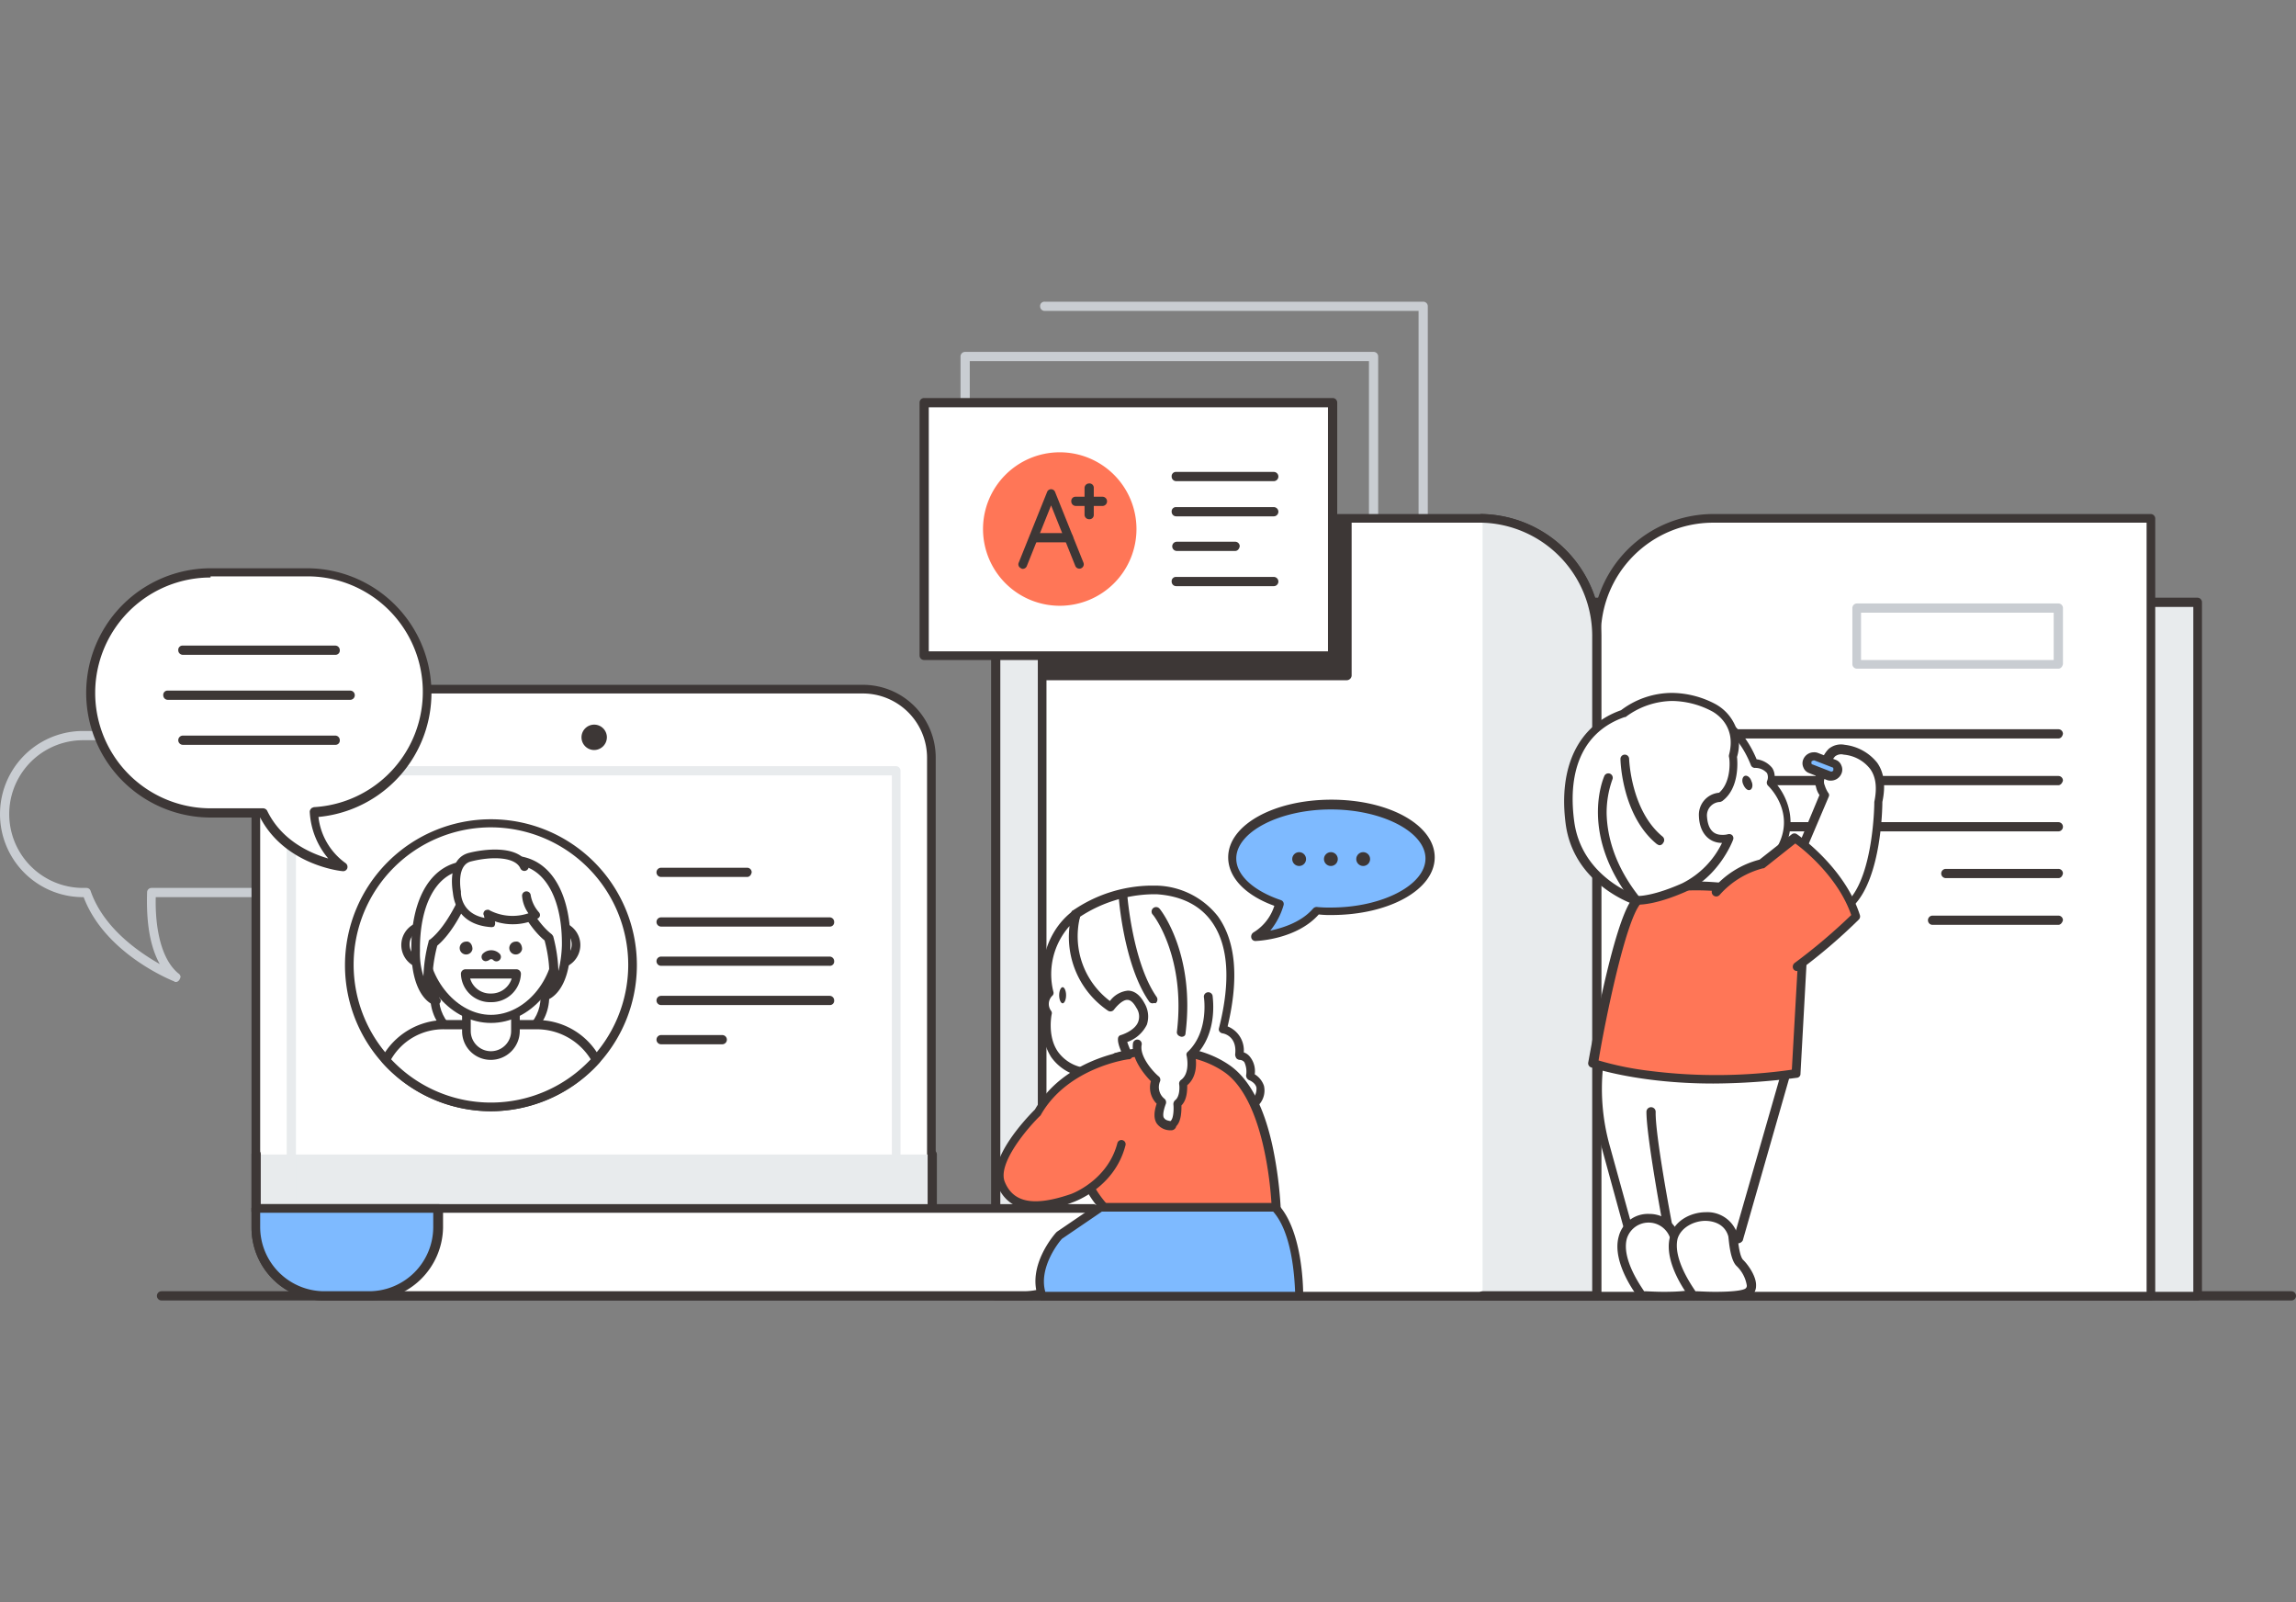 <svg xmlns="http://www.w3.org/2000/svg" xmlns:xlink="http://www.w3.org/1999/xlink" width="430" height="300" viewBox="0 0 430 300">
  <rect x="0" y="0" width="430" height="300" fill="#808080" stroke="none"/>
  <defs>
    <clipPath id="clip-path">
      <rect id="사각형_797" data-name="사각형 797" width="430" height="300" transform="translate(370 871)" fill="#9ea4aa"/>
    </clipPath>
  </defs>
  <g id="img_" transform="translate(-370 -871)" clip-path="url(#clip-path)">
    <g id="Layer_3" transform="translate(368.92 858.994)">
      <g id="그룹_4660" data-name="그룹 4660">
        <path id="패스_4345" data-name="패스 4345" d="M34.033,195.877a.4.4,0,0,1-.324-.108c-.54-.216-12.965-5.186-16.962-15.774h-.108a15.558,15.558,0,1,1,0-31.116H49.266a15.558,15.558,0,1,1,0,31.116H30.251c-.108,3.673.324,11.02,4.214,14.261a.888.888,0,0,1,.432.648c-.108.54-.432.972-.864.972ZM16.638,150.608a13.829,13.829,0,0,0,0,27.658h.648a.812.812,0,0,1,.756.54c2.377,6.915,8.967,11.452,12.965,13.721-2.377-4.214-2.485-9.94-2.377-13.505a.835.835,0,0,1,.864-.756H49.266a13.829,13.829,0,0,0,0-27.658Z" fill="#c9cdd2"/>
        <g id="그룹_4589" data-name="그룹 4589">
          <line id="선_54" data-name="선 54" x2="398.884" transform="translate(31.332 254.651)" fill="#fff"/>
          <path id="패스_4346" data-name="패스 4346" d="M430.216,255.515H31.332a.864.864,0,0,1,0-1.729H430.216a.864.864,0,0,1,0,1.729Z" fill="#3d3736"/>
        </g>
        <path id="패스_4347" data-name="패스 4347" d="M258.324,126.947H181.832a.852.852,0,0,1-.864-.864V78.761a.852.852,0,0,1,.864-.864h76.492a.852.852,0,0,1,.864.864v47.322A.852.852,0,0,1,258.324,126.947ZM182.7,125.327H257.46v-45.7H182.7Z" fill="#c9cdd2"/>
        <path id="패스_4348" data-name="패스 4348" d="M267.616,117.656a.852.852,0,0,1-.864-.864V70.226h-70.01a.852.852,0,0,1-.864-.864.8.8,0,0,1,.864-.864h70.874a.852.852,0,0,1,.864.864v47.322A.952.952,0,0,1,267.616,117.656Z" fill="#c9cdd2"/>
        <g id="그룹_4593" data-name="그룹 4593">
          <g id="그룹_4592" data-name="그룹 4592">
            <g id="그룹_4590" data-name="그룹 4590">
              <path id="패스_4349" data-name="패스 4349" d="M162.709,140.992H61.8a12.819,12.819,0,0,0-12.857,12.857v84.92H175.457v-84.92A12.66,12.66,0,0,0,162.709,140.992Z" fill="#fff"/>
              <path id="패스_4350" data-name="패스 4350" d="M175.565,239.633H49.05a.852.852,0,0,1-.864-.864v-84.92A13.625,13.625,0,0,1,61.8,140.236h100.91a13.625,13.625,0,0,1,13.613,13.613v84.92A.835.835,0,0,1,175.565,239.633ZM49.807,238.013H174.7V153.849a12.035,12.035,0,0,0-11.992-11.992H61.8a12.035,12.035,0,0,0-11.992,11.992Z" fill="#3d3736"/>
            </g>
            <g id="그룹_4591" data-name="그룹 4591">
              <path id="패스_4351" data-name="패스 4351" d="M49.05,228.181v10.588H175.565V228.181" fill="#e8ebed"/>
              <path id="패스_4352" data-name="패스 4352" d="M175.565,239.633H49.05a.852.852,0,0,1-.864-.864V228.181a.852.852,0,0,1,.864-.864.8.8,0,0,1,.864.864V237.9H174.809v-9.724a.864.864,0,1,1,1.729,0v10.588C176.322,239.2,176,239.633,175.565,239.633Z" fill="#3d3736"/>
            </g>
            <path id="패스_4353" data-name="패스 4353" d="M168.867,241.686H55.641a.852.852,0,0,1-.864-.864V156.334a.852.852,0,0,1,.864-.864H168.867a.852.852,0,0,1,.864.864v84.487A.852.852,0,0,1,168.867,241.686ZM56.505,240.065H168.111V157.2H56.505Z" fill="#e8ebed"/>
          </g>
          <path id="패스_4354" data-name="패스 4354" d="M114.739,150.068a2.377,2.377,0,1,0-2.377,2.377A2.4,2.4,0,0,0,114.739,150.068Z" fill="#3d3736"/>
        </g>
        <g id="그룹_4602" data-name="그룹 4602">
          <g id="그룹_4594" data-name="그룹 4594">
            <rect id="사각형_799" data-name="사각형 799" width="225.048" height="129.864" transform="translate(187.558 124.786)" fill="#e8ebed"/>
            <path id="패스_4355" data-name="패스 4355" d="M412.606,255.515H187.558a.852.852,0,0,1-.864-.864V124.786a.852.852,0,0,1,.864-.864H412.606a.852.852,0,0,1,.864.864V254.651A.852.852,0,0,1,412.606,255.515Zm-224.183-1.621H411.849V125.651H188.422Z" fill="#3d3736"/>
          </g>
          <g id="그룹_4601" data-name="그룹 4601">
            <g id="그룹_4600" data-name="그룹 4600">
              <g id="그룹_4597" data-name="그룹 4597">
                <g id="그룹_4595" data-name="그룹 4595">
                  <path id="패스_4356" data-name="패스 4356" d="M278.2,109.121H196.309v145.53H300.136V130.945A21.856,21.856,0,0,0,278.2,109.121Z" fill="#fff"/>
                  <path id="패스_4357" data-name="패스 4357" d="M300.136,255.515H196.309a.852.852,0,0,1-.864-.864V109.121a.852.852,0,0,1,.864-.864H278.2a22.686,22.686,0,0,1,22.688,22.688V254.651A.835.835,0,0,1,300.136,255.515Zm-103.07-1.621H299.271V130.945A21.026,21.026,0,0,0,278.2,109.877H197.065Z" fill="#3d3736"/>
                </g>
                <g id="그룹_4596" data-name="그룹 4596">
                  <path id="패스_4358" data-name="패스 4358" d="M321.96,109.121h81.894v145.53H300.028V130.945A22,22,0,0,1,321.96,109.121Z" fill="#fff"/>
                  <path id="패스_4359" data-name="패스 4359" d="M403.962,255.515H300.136a.852.852,0,0,1-.864-.864V130.945a22.686,22.686,0,0,1,22.688-22.688h81.894a.852.852,0,0,1,.864.864v145.53A.835.835,0,0,1,403.962,255.515Zm-103.07-1.621H403.1V109.877H321.96a21.026,21.026,0,0,0-21.068,21.068Z" fill="#3d3736"/>
                </g>
              </g>
              <g id="그룹_4599" data-name="그룹 4599">
                <g id="그룹_4598" data-name="그룹 4598">
                  <path id="패스_4360" data-name="패스 4360" d="M278.744,254.651h21.392V130.945a21.814,21.814,0,0,0-21.392-21.824" fill="#e8ebed"/>
                  <path id="패스_4361" data-name="패스 4361" d="M300.136,255.515H278.744a.864.864,0,0,1,0-1.729h20.528V130.945a21.222,21.222,0,0,0-20.636-21.068.835.835,0,0,1-.756-.864.719.719,0,0,1,.864-.756A22.884,22.884,0,0,1,301,130.945V254.651C300.892,255.083,300.568,255.515,300.136,255.515Z" fill="#3d3736"/>
                </g>
              </g>
            </g>
          </g>
        </g>
        <g id="그룹_4603" data-name="그룹 4603">
          <rect id="사각형_800" data-name="사각형 800" width="56.721" height="29.063" transform="translate(196.633 109.445)" fill="#3d3736"/>
          <path id="패스_4362" data-name="패스 4362" d="M253.354,139.372H196.633a.852.852,0,0,1-.864-.864V109.445a.852.852,0,0,1,.864-.864h56.721a.852.852,0,0,1,.864.864v29.063A.929.929,0,0,1,253.354,139.372ZM197.5,137.643h55.1V110.2H197.5Z" fill="#3d3736"/>
        </g>
        <g id="그룹_4611" data-name="그룹 4611">
          <g id="그룹_4604" data-name="그룹 4604">
            <rect id="사각형_801" data-name="사각형 801" width="76.492" height="47.322" transform="translate(174.161 87.405)" fill="#fff"/>
            <path id="패스_4363" data-name="패스 4363" d="M250.653,135.59H174.161a.852.852,0,0,1-.864-.864V87.4a.852.852,0,0,1,.864-.864h76.492a.852.852,0,0,1,.864.864v47.322A.852.852,0,0,1,250.653,135.59Zm-75.628-1.621h74.764v-45.7H175.025Z" fill="#3d3736"/>
          </g>
          <g id="그룹_4610" data-name="그룹 4610">
            <g id="그룹_4608" data-name="그룹 4608">
              <path id="패스_4364" data-name="패스 4364" d="M213.92,111.065a14.369,14.369,0,1,0-14.369,14.369A14.363,14.363,0,0,0,213.92,111.065Z" fill="#ff7657"/>
              <g id="그룹_4607" data-name="그룹 4607">
                <g id="그룹_4605" data-name="그룹 4605">
                  <path id="패스_4365" data-name="패스 4365" d="M192.636,118.52a.4.4,0,0,1-.324-.108.789.789,0,0,1-.432-1.08l5.294-13.181a.8.8,0,0,1,1.513,0l5.294,13.181a.823.823,0,1,1-1.513.648l-4.538-11.344-4.538,11.344A.812.812,0,0,1,192.636,118.52Z" fill="#3d3736"/>
                  <path id="패스_4366" data-name="패스 4366" d="M201.171,113.55H194.8a.864.864,0,1,1,0-1.729h6.374a.852.852,0,0,1,.864.864C201.927,113.226,201.6,113.55,201.171,113.55Z" fill="#3d3736"/>
                </g>
                <g id="그룹_4606" data-name="그룹 4606">
                  <path id="패스_4367" data-name="패스 4367" d="M207.545,106.744h-4.97a.852.852,0,0,1-.864-.864.8.8,0,0,1,.864-.864h4.97a.864.864,0,1,1,0,1.729Z" fill="#3d3736"/>
                  <path id="패스_4368" data-name="패스 4368" d="M205.06,109.229a.852.852,0,0,1-.864-.864v-4.97a.852.852,0,0,1,.864-.864.8.8,0,0,1,.864.864v4.97A.8.8,0,0,1,205.06,109.229Z" fill="#3d3736"/>
                </g>
              </g>
            </g>
            <g id="그룹_4609" data-name="그룹 4609">
              <path id="패스_4369" data-name="패스 4369" d="M239.633,102.1H221.374a.852.852,0,0,1-.864-.864.8.8,0,0,1,.864-.864h18.259a.864.864,0,1,1,0,1.729Z" fill="#3d3736"/>
              <path id="패스_4370" data-name="패스 4370" d="M239.633,108.688H221.374a.852.852,0,0,1-.864-.864.8.8,0,0,1,.864-.864h18.259a.864.864,0,1,1,0,1.729Z" fill="#3d3736"/>
              <path id="패스_4371" data-name="패스 4371" d="M232.394,115.171H221.482a.864.864,0,0,1,0-1.729h10.912a.852.852,0,0,1,.864.864C233.151,114.847,232.827,115.171,232.394,115.171Z" fill="#3d3736"/>
              <path id="패스_4372" data-name="패스 4372" d="M239.633,121.761H221.374a.852.852,0,0,1-.864-.864.8.8,0,0,1,.864-.864h18.259a.864.864,0,1,1,0,1.729Z" fill="#3d3736"/>
            </g>
          </g>
        </g>
        <g id="그룹_4612" data-name="그룹 4612">
          <path id="패스_4373" data-name="패스 4373" d="M49.05,238.337V241.9a12.818,12.818,0,0,0,12.857,12.857H192.96A12.819,12.819,0,0,0,205.817,241.9v-3.565Z" fill="#fff"/>
          <path id="패스_4374" data-name="패스 4374" d="M192.96,255.515H61.8A13.625,13.625,0,0,1,48.186,241.9v-3.565a.852.852,0,0,1,.864-.864H205.817a.852.852,0,0,1,.864.864V241.9A13.86,13.86,0,0,1,192.96,255.515ZM49.807,239.093v2.7A12.035,12.035,0,0,0,61.8,253.786H192.852a12.035,12.035,0,0,0,11.992-11.992v-2.7Z" fill="#3d3736"/>
        </g>
        <g id="그룹_4613" data-name="그룹 4613">
          <path id="패스_4375" data-name="패스 4375" d="M49.05,238.337V241.9a12.818,12.818,0,0,0,12.857,12.857h8.319A12.819,12.819,0,0,0,83.083,241.9v-3.565Z" fill="#7ebaff"/>
          <path id="패스_4376" data-name="패스 4376" d="M70.226,255.515H61.8A13.625,13.625,0,0,1,48.186,241.9v-3.565a.852.852,0,0,1,.864-.864H83.191a.852.852,0,0,1,.864.864V241.9A13.883,13.883,0,0,1,70.226,255.515Zm-20.42-16.422v2.7A12.035,12.035,0,0,0,61.8,253.786h8.427a12.035,12.035,0,0,0,11.992-11.992v-2.7Z" fill="#3d3736"/>
        </g>
        <g id="그룹_4632" data-name="그룹 4632">
          <g id="그룹_4631" data-name="그룹 4631">
            <g id="그룹_4629" data-name="그룹 4629">
              <g id="그룹_4625" data-name="그룹 4625">
                <g id="그룹_4614" data-name="그룹 4614">
                  <circle id="타원_46" data-name="타원 46" cx="26.578" cy="26.578" r="26.578" transform="translate(66.445 166.058)" fill="#fff"/>
                  <path id="패스_4377" data-name="패스 4377" d="M93.023,220.078a27.334,27.334,0,1,1,27.334-27.334A27.366,27.366,0,0,1,93.023,220.078Zm0-53.156a25.714,25.714,0,1,0,25.714,25.714A25.775,25.775,0,0,0,93.023,166.922Z" fill="#3d3736"/>
                </g>
                <g id="그룹_4615" data-name="그룹 4615">
                  <ellipse id="타원_47" data-name="타원 47" cx="10.264" cy="9.075" rx="10.264" ry="9.075" transform="translate(82.543 189.719)" fill="#fff"/>
                  <path id="패스_4378" data-name="패스 4378" d="M92.807,208.626c-6.158,0-11.128-4.43-11.128-9.94s4.97-9.94,11.128-9.94,11.128,4.43,11.128,9.94S98.965,208.626,92.807,208.626Zm0-18.151c-5.186,0-9.508,3.673-9.508,8.319,0,4.538,4.214,8.319,9.508,8.319,5.186,0,9.508-3.673,9.508-8.319C102.314,194.256,97.992,190.475,92.807,190.475Z" fill="#3d3736"/>
                </g>
                <g id="그룹_4616" data-name="그룹 4616">
                  <path id="패스_4379" data-name="패스 4379" d="M93.023,219.214a26.6,26.6,0,0,0,19.771-8.751,12.687,12.687,0,0,0-11.128-6.59H84.379a12.818,12.818,0,0,0-11.128,6.59A26.427,26.427,0,0,0,93.023,219.214Z" fill="#fff"/>
                  <path id="패스_4380" data-name="패스 4380" d="M93.023,220.078A27.424,27.424,0,0,1,72.711,211a.8.8,0,0,1-.108-.972,13.507,13.507,0,0,1,11.776-7.023h17.286a13.379,13.379,0,0,1,11.776,7.023.823.823,0,0,1-.108.972A27.6,27.6,0,0,1,93.023,220.078Zm-18.691-9.724a25.608,25.608,0,0,0,37.382,0,11.88,11.88,0,0,0-10.048-5.618H84.379A11.286,11.286,0,0,0,74.332,210.354Z" fill="#3d3736"/>
                </g>
                <g id="그룹_4617" data-name="그룹 4617">
                  <path id="패스_4381" data-name="패스 4381" d="M97.56,205.06a4.565,4.565,0,0,1-4.538,4.538h0a4.565,4.565,0,0,1-4.538-4.538v-6.374a4.565,4.565,0,0,1,4.538-4.538h0a4.565,4.565,0,0,1,4.538,4.538Z" fill="#fff"/>
                  <path id="패스_4382" data-name="패스 4382" d="M93.023,210.462a5.35,5.35,0,0,1-5.4-5.4v-6.374a5.4,5.4,0,0,1,10.8,0v6.374A5.418,5.418,0,0,1,93.023,210.462Zm0-15.558a3.828,3.828,0,0,0-3.781,3.781v6.374a3.781,3.781,0,0,0,7.563,0v-6.374A3.828,3.828,0,0,0,93.023,194.9Z" fill="#3d3736"/>
                </g>
                <g id="그룹_4624" data-name="그룹 4624">
                  <g id="그룹_4622" data-name="그룹 4622">
                    <g id="그룹_4620" data-name="그룹 4620">
                      <g id="그룹_4618" data-name="그룹 4618">
                        <path id="패스_4383" data-name="패스 4383" d="M84.271,188.854a3.673,3.673,0,1,0-3.673,3.673A3.643,3.643,0,0,0,84.271,188.854Z" fill="#fff"/>
                        <path id="패스_4384" data-name="패스 4384" d="M80.6,193.392a4.43,4.43,0,0,1,0-8.859,4.522,4.522,0,0,1,4.43,4.43A4.38,4.38,0,0,1,80.6,193.392Zm0-7.347a2.809,2.809,0,0,0,0,5.618,2.86,2.86,0,0,0,2.809-2.809A2.724,2.724,0,0,0,80.6,186.045Z" fill="#3d3736"/>
                      </g>
                      <g id="그룹_4619" data-name="그룹 4619">
                        <path id="패스_4385" data-name="패스 4385" d="M109.013,188.854a3.673,3.673,0,1,0-3.673,3.673A3.643,3.643,0,0,0,109.013,188.854Z" fill="#fff"/>
                        <path id="패스_4386" data-name="패스 4386" d="M105.339,193.392a4.43,4.43,0,1,1,4.43-4.43A4.449,4.449,0,0,1,105.339,193.392Zm0-7.347a2.809,2.809,0,1,0,2.809,2.809A2.789,2.789,0,0,0,105.339,186.045Z" fill="#3d3736"/>
                      </g>
                    </g>
                    <g id="그룹_4621" data-name="그룹 4621">
                      <path id="패스_4387" data-name="패스 4387" d="M105.771,188.1c0,7.671-5.726,14.693-12.749,14.693S80.274,195.769,80.274,188.1,86,174.593,93.023,174.593C100.045,174.485,105.771,180.319,105.771,188.1Z" fill="#fff"/>
                      <path id="패스_4388" data-name="패스 4388" d="M93.023,203.548c-7.347,0-13.613-7.131-13.613-15.558,0-7.995,5.942-14.369,13.613-14.369,7.563,0,13.613,6.266,13.613,14.369C106.528,196.525,100.369,203.548,93.023,203.548Zm0-28.2c-6.7,0-11.884,5.618-11.884,12.749,0,7.347,5.618,13.937,11.884,13.937,6.374,0,11.884-6.482,11.884-13.937C104.907,180.967,99.721,175.349,93.023,175.349Z" fill="#3d3736"/>
                    </g>
                  </g>
                  <path id="패스_4389" data-name="패스 4389" d="M92.05,191.987a.825.825,0,0,1-.54-.216.848.848,0,0,1,0-1.188,2.217,2.217,0,0,1,3.133,0,.84.84,0,1,1-1.188,1.188.522.522,0,0,0-.756,0A1.535,1.535,0,0,1,92.05,191.987Z" fill="#3d3736"/>
                  <g id="그룹_4623" data-name="그룹 4623">
                    <path id="패스_4390" data-name="패스 4390" d="M89.565,189.719a1.205,1.205,0,1,1-1.188-1.4C89.025,188.206,89.565,188.854,89.565,189.719Z" fill="#3d3736"/>
                    <path id="패스_4391" data-name="패스 4391" d="M98.857,189.719a1.205,1.205,0,1,1-1.188-1.4C98.317,188.206,98.857,188.854,98.857,189.719Z" fill="#3d3736"/>
                  </g>
                </g>
                <path id="패스_4392" data-name="패스 4392" d="M93.023,199.658a5.448,5.448,0,0,1-5.618-5.294.852.852,0,0,1,.864-.864h9.508a.852.852,0,0,1,.864.864A5.518,5.518,0,0,1,93.023,199.658Zm-3.889-4.43a3.9,3.9,0,0,0,3.889,2.809,3.99,3.99,0,0,0,3.889-2.809Z" fill="#3d3736"/>
              </g>
              <g id="그룹_4628" data-name="그룹 4628">
                <g id="그룹_4626" data-name="그룹 4626">
                  <path id="패스_4393" data-name="패스 4393" d="M87.945,179.779s-2.377,5.942-5.834,8.751c0,0-2.485,8.427.54,10.8,0,0-3.565-1.08-3.673-9.4s2.809-14.693,8.319-15.882" fill="#fff"/>
                  <path id="패스_4394" data-name="패스 4394" d="M82.651,200.2h-.216c-.216,0-4.214-1.3-4.322-10.156-.108-9.183,3.241-15.45,8.967-16.638a.826.826,0,0,1,.324,1.621c-4.862.972-7.779,6.807-7.671,15.018a13.966,13.966,0,0,0,.648,4.754,29.049,29.049,0,0,1,.972-6.482c0-.216.108-.324.324-.432,3.241-2.593,5.618-8.319,5.618-8.319a.823.823,0,0,1,1.513.648c-.108.216-2.377,5.942-5.834,8.859-.648,2.377-1.729,8.1.324,9.724a.7.7,0,0,1,.216.972A1.334,1.334,0,0,1,82.651,200.2Z" fill="#3d3736"/>
                </g>
                <g id="그룹_4627" data-name="그룹 4627">
                  <path id="패스_4395" data-name="패스 4395" d="M97.992,178.915s2.377,5.942,5.834,8.751c0,0,2.485,8.427-.54,10.8,0,0,3.565-1.08,3.673-9.4s-2.809-14.693-8.319-15.882" fill="#fff"/>
                  <path id="패스_4396" data-name="패스 4396" d="M103.286,199.226a.816.816,0,0,1-.756-.432.7.7,0,0,1,.216-.972c2.053-1.621.972-7.347.324-9.724-3.565-2.917-5.834-8.643-5.834-8.859a.823.823,0,0,1,1.513-.648c0,.108,2.269,5.726,5.618,8.319a1.492,1.492,0,0,1,.324.432,29.049,29.049,0,0,1,.972,6.482,22.866,22.866,0,0,0,.648-4.754c.108-8.211-2.809-14.045-7.671-15.018a.826.826,0,1,1,.324-1.621c5.726,1.188,9.075,7.455,8.967,16.638-.108,8.751-4.106,10.048-4.322,10.156Z" fill="#3d3736"/>
                </g>
              </g>
            </g>
            <g id="그룹_4630" data-name="그룹 4630">
              <path id="패스_4397" data-name="패스 4397" d="M99.829,179.563a6.628,6.628,0,0,0,1.729,3.565,9.887,9.887,0,0,1-8.967-.216,14.423,14.423,0,0,0,.54,1.837c-6.482-.432-6.374-5.726-6.374-5.726s-1.188-5.726,2.593-6.59c3.673-.864,8.859-1.08,10.048,1.837" fill="#fff"/>
              <path id="패스_4398" data-name="패스 4398" d="M93.131,185.613h0c-6.7-.432-7.131-5.618-7.239-6.482-.108-.756-1.08-6.482,3.133-7.455,2.161-.54,9.183-1.729,11.02,2.269a.823.823,0,0,1-1.513.648c-.972-2.161-5.294-2.269-9.183-1.3-2.917.648-1.945,5.618-1.945,5.618v.216c0,.216,0,3.889,4.43,4.754-.108-.216-.108-.54-.216-.648a.841.841,0,0,1,.324-.756c.216-.108.648-.216.864,0a9.36,9.36,0,0,0,7.239.54,6.374,6.374,0,0,1-1.188-3.241.812.812,0,0,1,1.621-.108,6.462,6.462,0,0,0,1.513,3.133.794.794,0,0,1,.216.648.718.718,0,0,1-.432.54,10.569,10.569,0,0,1-7.995.54v.108a.949.949,0,0,1-.108.756C93.671,185.505,93.347,185.613,93.131,185.613Z" fill="#3d3736"/>
            </g>
          </g>
          <path id="패스_4399" data-name="패스 4399" d="M140.992,176.214h-16.1a.864.864,0,1,1,0-1.729h16.1a.852.852,0,0,1,.864.864C141.749,175.889,141.425,176.214,140.992,176.214Z" fill="#3d3736"/>
          <path id="패스_4400" data-name="패스 4400" d="M156.442,185.505H124.894a.864.864,0,1,1,0-1.729h31.548a.852.852,0,0,1,.864.864A.8.8,0,0,1,156.442,185.505Z" fill="#3d3736"/>
          <path id="패스_4401" data-name="패스 4401" d="M156.442,192.852H124.894a.864.864,0,1,1,0-1.729h31.548a.852.852,0,0,1,.864.864A.8.8,0,0,1,156.442,192.852Z" fill="#3d3736"/>
          <path id="패스_4402" data-name="패스 4402" d="M156.442,200.2H124.894a.864.864,0,1,1,0-1.729h31.548a.852.852,0,0,1,.864.864A.8.8,0,0,1,156.442,200.2Z" fill="#3d3736"/>
          <path id="패스_4403" data-name="패스 4403" d="M136.347,207.545H124.894a.864.864,0,1,1,0-1.729h11.452a.864.864,0,1,1,0,1.729Z" fill="#3d3736"/>
        </g>
        <g id="그룹_4633" data-name="그룹 4633">
          <path id="패스_4404" data-name="패스 4404" d="M81.138,141.857a22.455,22.455,0,0,0-22.472-22.472H40.515a22.472,22.472,0,0,0,0,44.945h9.832c4.322,8.967,15.018,10.048,15.018,10.048a13.942,13.942,0,0,1-5.51-10.048A22.592,22.592,0,0,0,81.138,141.857Z" fill="#fff"/>
          <path id="패스_4405" data-name="패스 4405" d="M65.364,175.133h0c-.54,0-10.912-1.188-15.558-10.048h-9.4a23.337,23.337,0,0,1,0-46.673H58.558a23.333,23.333,0,0,1,2.161,46.565,12.358,12.358,0,0,0,5.078,8.643.871.871,0,0,1,.324.972A.812.812,0,0,1,65.364,175.133ZM40.515,120.141a21.608,21.608,0,1,0,0,43.216h9.832a.91.91,0,0,1,.756.432c2.7,5.618,8.1,7.995,11.452,8.967a14.649,14.649,0,0,1-3.457-8.643.794.794,0,0,1,.216-.648c.108-.216.324-.216.54-.324a21.625,21.625,0,0,0-1.188-43.216H40.515Z" fill="#3d3736"/>
        </g>
        <path id="패스_4406" data-name="패스 4406" d="M63.852,134.618H35.329a.852.852,0,0,1-.864-.864.8.8,0,0,1,.864-.864H63.852a.852.852,0,0,1,.864.864A.8.8,0,0,1,63.852,134.618Z" fill="#3d3736"/>
        <path id="패스_4407" data-name="패스 4407" d="M66.661,143.045H32.52a.852.852,0,0,1-.864-.864.8.8,0,0,1,.864-.864H66.661a.864.864,0,0,1,0,1.729Z" fill="#3d3736"/>
        <path id="패스_4408" data-name="패스 4408" d="M63.852,151.472H35.329a.864.864,0,0,1,0-1.729H63.852a.852.852,0,0,1,.864.864A.8.8,0,0,1,63.852,151.472Z" fill="#3d3736"/>
        <g id="그룹_4642" data-name="그룹 4642">
          <g id="그룹_4640" data-name="그룹 4640">
            <g id="그룹_4634" data-name="그룹 4634">
              <path id="패스_4409" data-name="패스 4409" d="M202.575,183.128s6.807-5.078,15.234-4.538c8.319.54,17.286,6.482,12.317,26.146,0,0,3.673.54,3.133,4.862,0,0,2.593,0,1.945,3.781,0,0,3.457,1.4,1.08,4.754-2.377,3.241-7.995-2.917-7.995-2.917l-19.015-1.945C209.274,213.379,198.146,194.9,202.575,183.128Z" fill="#fff"/>
              <path id="패스_4410" data-name="패스 4410" d="M234.447,219.97c-2.593,0-5.618-2.917-6.59-3.889l-18.8-1.945c-.216,0-.432-.216-.648-.432a76.738,76.738,0,0,1-5.078-10.8c-3.025-8.211-3.565-15.018-1.621-20.1.108-.108.108-.324.324-.324a26.431,26.431,0,0,1,14.369-4.646h1.3a15.085,15.085,0,0,1,11.452,5.726c3.349,4.646,4,11.56,1.837,20.636a4.822,4.822,0,0,1,3.025,4.862,2.5,2.5,0,0,1,1.188.864,4.31,4.31,0,0,1,.864,3.241,4.044,4.044,0,0,1,1.729,2.161,3.945,3.945,0,0,1-.864,3.457A2.93,2.93,0,0,1,234.447,219.97Zm-24.633-7.347,18.691,1.945a.825.825,0,0,1,.54.216c.864.972,3.673,3.565,5.51,3.565a1.356,1.356,0,0,0,1.188-.648,2.846,2.846,0,0,0,.648-2.053c-.216-.972-1.4-1.4-1.4-1.4a.962.962,0,0,1-.54-.864,4.211,4.211,0,0,0-.324-2.485,1.167,1.167,0,0,0-.864-.432.934.934,0,0,1-.648-.324,1.536,1.536,0,0,1-.216-.648c.432-3.565-2.269-4-2.377-4a.919.919,0,0,1-.54-.324.714.714,0,0,1-.108-.648c2.269-8.967,1.729-15.666-1.4-19.987-2.809-3.889-7.131-4.862-10.156-5.078h-1.188a25.682,25.682,0,0,0-13.289,4.214C199.55,194.04,208.3,210.03,209.814,212.623Z" fill="#3d3736"/>
            </g>
            <g id="그룹_4639" data-name="그룹 4639">
              <g id="그룹_4638" data-name="그룹 4638">
                <g id="그룹_4635" data-name="그룹 4635">
                  <path id="패스_4411" data-name="패스 4411" d="M202.575,183.128s-7.023,4.754-5.078,14.693a3.044,3.044,0,0,0-.324,4s-2.053,9.508,7.239,11.02l8.427-2.161s-1.729-3.025-1.621-4.106c0,0,5.834-1.729,3.349-6.266s-5.618.324-5.618.324S199.766,195.013,202.575,183.128Z" fill="#fff"/>
                  <path id="패스_4412" data-name="패스 4412" d="M204.52,213.7h-.108a9.07,9.07,0,0,1-6.482-3.781,11.309,11.309,0,0,1-1.513-7.887,3.818,3.818,0,0,1,.216-4.43,15.422,15.422,0,0,1,1.945-11.236,13.89,13.89,0,0,1,3.565-3.889.81.81,0,0,1,.972,0,.724.724,0,0,1,.324.864,15.177,15.177,0,0,0,5.51,16.1A4.778,4.778,0,0,1,212.3,197.5c1.188,0,2.269.756,3.133,2.377a4.852,4.852,0,0,1,.432,4,6.484,6.484,0,0,1-3.673,3.241,17.823,17.823,0,0,0,1.4,3.133.923.923,0,0,1,0,.756.718.718,0,0,1-.54.432l-8.427,2.161C204.628,213.7,204.628,213.7,204.52,213.7ZM201.387,185.4a13.545,13.545,0,0,0-3.025,12.317.716.716,0,0,1-.216.756,2.138,2.138,0,0,0-.216,2.809.714.714,0,0,1,.108.648s-.864,4.106,1.188,7.023a7.44,7.44,0,0,0,5.186,3.025l7.239-1.837c-.54-1.08-1.3-2.7-1.188-3.673a.685.685,0,0,1,.54-.648s2.593-.756,3.241-2.485a2.875,2.875,0,0,0-.324-2.593c-.54-.972-1.08-1.513-1.729-1.513-.972,0-2.161,1.4-2.485,1.837a.838.838,0,0,1-1.08.216A16.673,16.673,0,0,1,201.387,185.4Z" fill="#3d3736"/>
                </g>
                <g id="그룹_4636" data-name="그룹 4636">
                  <path id="패스_4413" data-name="패스 4413" d="M204.52,233.259a18.7,18.7,0,0,0,3.241,4.862h32.088s-.54-20.1-9.291-26.146c-8.751-5.942-20.636-2.161-20.636-2.161" fill="#ff7657"/>
                  <path id="패스_4414" data-name="패스 4414" d="M239.957,238.985H207.869a.825.825,0,0,1-.54-.216,21.6,21.6,0,0,1-3.457-5.186.823.823,0,0,1,1.513-.648,19.063,19.063,0,0,0,2.917,4.43h30.9c-.216-3.781-1.621-19.663-8.859-24.633-8.319-5.726-19.879-2.161-19.987-2.053a.787.787,0,1,1-.432-1.513c.54-.108,12.425-3.889,21.392,2.269,3.781,2.593,6.59,7.887,8.211,15.774a76,76,0,0,1,1.4,10.912.825.825,0,0,1-.216.54A1.436,1.436,0,0,1,239.957,238.985Z" fill="#3d3736"/>
                </g>
                <g id="그룹_4637" data-name="그룹 4637">
                  <path id="패스_4415" data-name="패스 4415" d="M212.407,209.49s-11.56,1.4-16.854,10.7c0,0-8.859,8.751-6.915,13.4,1.945,4.754,6.915,4.862,13.289,2.7,0,0,7.455-2.593,9.4-10.156" fill="#ff7657"/>
                  <path id="패스_4416" data-name="패스 4416" d="M195.121,238.553c-3.565,0-5.942-1.513-7.239-4.538-2.053-4.97,5.726-12.965,7.023-14.261,5.4-9.4,16.962-10.912,17.394-11.02a.766.766,0,0,1,.864.756.713.713,0,0,1-.756.864c-.108,0-11.236,1.513-16.314,10.264,0,.108-.108.108-.108.216-2.377,2.269-8.211,9.075-6.7,12.533,1.621,3.889,5.51,4.538,12.209,2.269.108,0,7.023-2.485,8.859-9.616a.787.787,0,0,1,1.513.432c-2.053,7.995-9.616,10.588-9.94,10.7A19.139,19.139,0,0,1,195.121,238.553Z" fill="#3d3736"/>
                </g>
              </g>
              <path id="패스_4417" data-name="패스 4417" d="M200.739,198.362c0,.864-.324,1.513-.648,1.513s-.648-.648-.648-1.513.324-1.513.648-1.513S200.739,197.5,200.739,198.362Z" fill="#3d3736"/>
            </g>
          </g>
          <g id="그룹_4641" data-name="그룹 4641">
            <path id="패스_4418" data-name="패스 4418" d="M227.641,198.686s1.08,6.7-3.241,10.912c0,0,.864,3.781-1.4,5.4,0,0,.324,2.7-1.08,3.781,0,0,.324,4.214-1.621,4s-2.593-1.621-1.4-4.322a3.422,3.422,0,0,1-1.08-4.214s-4-3.673-3.457-6.7" fill="#fff"/>
            <path id="패스_4419" data-name="패스 4419" d="M220.294,223.643h-.216a3.1,3.1,0,0,1-2.377-1.3c-.54-.864-.54-2.053,0-3.673a4.285,4.285,0,0,1-1.08-4.214c-1.08-1.08-3.781-4.214-3.349-7.131a.826.826,0,1,1,1.621.324c-.432,2.161,2.161,5.078,3.241,5.942a.84.84,0,0,1,.216.864,2.771,2.771,0,0,0,.756,3.241.871.871,0,0,1,.324.972c-.648,1.729-.54,2.485-.324,2.7.216.324.54.432,1.08.54.108,0,.216,0,.216-.108.432-.432.54-2.053.432-3.025a.981.981,0,0,1,.324-.756c.864-.648.864-2.377.756-3.025a.841.841,0,0,1,.324-.756c1.837-1.3,1.08-4.538,1.08-4.538a.668.668,0,0,1,.216-.756c4-3.781,3.025-10.156,3.025-10.156a.826.826,0,1,1,1.621-.324c0,.324,1.08,6.915-3.241,11.236.216,1.08.432,3.889-1.513,5.51,0,.864,0,2.7-1.08,3.781,0,.972,0,2.917-.972,3.889A.969.969,0,0,1,220.294,223.643Z" fill="#3d3736"/>
          </g>
          <path id="패스_4420" data-name="패스 4420" d="M222.347,206.141h0c-.54-.108-.864-.432-.864-.864,1.729-14.045-4.43-22.04-4.538-22.04a.844.844,0,0,1,1.3-1.08c.324.324,6.7,8.643,4.862,23.337C223.1,205.925,222.779,206.141,222.347,206.141Z" fill="#3d3736"/>
          <path id="패스_4421" data-name="패스 4421" d="M216.945,199.874a.77.77,0,0,1-.648-.324c-4.754-6.807-5.726-19.447-5.726-19.987a.812.812,0,0,1,1.621-.108c0,.108.972,12.749,5.51,19.231a.879.879,0,0,1-.216,1.188C217.269,199.766,217.053,199.874,216.945,199.874Z" fill="#3d3736"/>
        </g>
        <g id="그룹_4643" data-name="그룹 4643">
          <path id="패스_4422" data-name="패스 4422" d="M207.329,238.013l-7.779,5.294s-5.294,5.942-3.133,11.344H244.6s.216-11.776-4.538-16.638Z" fill="#7ebaff"/>
          <path id="패스_4423" data-name="패스 4423" d="M244.495,255.515H196.309a.812.812,0,0,1-.756-.54c-2.269-5.942,3.133-11.992,3.349-12.209l.108-.108,7.779-5.294a.65.65,0,0,1,.432-.108h32.628a.825.825,0,0,1,.54.216c4.862,5.078,4.754,16.746,4.754,17.178A.692.692,0,0,1,244.495,255.515Zm-47.646-1.621h46.781c-.108-2.593-.54-11.02-4.106-15.018H207.437l-7.455,5.078C199.442,244.495,195.553,249.357,196.849,253.894Z" fill="#3d3736"/>
        </g>
        <g id="그룹_4646" data-name="그룹 4646">
          <g id="그룹_4644" data-name="그룹 4644">
            <path id="패스_4424" data-name="패스 4424" d="M250.329,162.709c-10.264,0-18.475,4.43-18.475,9.94,0,3.565,3.565,6.807,8.859,8.535-.648,2.053-1.837,4.754-4.538,6.158,0,0,7.563-.324,11.452-4.862a22.581,22.581,0,0,0,2.7.108c10.264,0,18.475-4.43,18.475-9.94C268.912,167.246,260.593,162.709,250.329,162.709Z" fill="#7ebaff"/>
            <path id="패스_4425" data-name="패스 4425" d="M236.176,188.206a.789.789,0,0,1-.756-.648.94.94,0,0,1,.432-.972,8.967,8.967,0,0,0,3.889-4.97c-5.4-1.945-8.643-5.294-8.643-9.075,0-6.05,8.535-10.8,19.339-10.8s19.339,4.754,19.339,10.8-8.535,10.8-19.339,10.8a17.5,17.5,0,0,1-2.377-.108c-4.106,4.646-11.452,4.97-11.884,4.97Zm14.153-24.633c-9.616,0-17.719,4.214-17.719,9.183,0,3.133,3.241,6.05,8.319,7.779a.773.773,0,0,1,.54.972,13.468,13.468,0,0,1-2.485,4.754c2.485-.54,5.834-1.621,7.995-4.106a.934.934,0,0,1,.648-.324,22.581,22.581,0,0,0,2.7.108c9.616,0,17.719-4.214,17.719-9.183S259.945,163.573,250.329,163.573Z" fill="#3d3736"/>
          </g>
          <g id="그룹_4645" data-name="그룹 4645">
            <circle id="타원_48" data-name="타원 48" cx="1.296" cy="1.296" r="1.296" transform="translate(243.09 171.568)" fill="#3d3736"/>
            <circle id="타원_49" data-name="타원 49" cx="1.296" cy="1.296" r="1.296" transform="translate(249.033 171.568)" fill="#3d3736"/>
            <circle id="타원_50" data-name="타원 50" cx="1.296" cy="1.296" r="1.296" transform="translate(255.083 171.568)" fill="#3d3736"/>
          </g>
        </g>
        <path id="패스_4426" data-name="패스 4426" d="M386.568,137.211H348.862a.852.852,0,0,1-.864-.864v-10.48a.852.852,0,0,1,.864-.864h37.706a.852.852,0,0,1,.864.864v10.48C387.324,136.887,387,137.211,386.568,137.211Zm-36.95-1.621H385.7v-8.859H349.618Z" fill="#c9cdd2"/>
        <path id="패스_4427" data-name="패스 4427" d="M386.568,150.284H324.121a.864.864,0,0,1,0-1.729h62.447a.852.852,0,0,1,.864.864C387.324,149.96,387,150.284,386.568,150.284Z" fill="#3d3736"/>
        <path id="패스_4428" data-name="패스 4428" d="M386.568,159.035H324.121a.864.864,0,0,1,0-1.729h62.447a.852.852,0,0,1,.864.864C387.324,158.6,387,159.035,386.568,159.035Z" fill="#3d3736"/>
        <path id="패스_4429" data-name="패스 4429" d="M386.568,167.678H324.121a.852.852,0,0,1-.864-.864.8.8,0,0,1,.864-.864h62.447a.864.864,0,0,1,0,1.729Z" fill="#3d3736"/>
        <path id="패스_4430" data-name="패스 4430" d="M386.568,176.43H365.5a.864.864,0,0,1,0-1.729h21.068a.852.852,0,0,1,.864.864C387.324,176.106,387,176.43,386.568,176.43Z" fill="#3d3736"/>
        <path id="패스_4431" data-name="패스 4431" d="M386.568,185.181H363.015a.864.864,0,1,1,0-1.729h23.553a.852.852,0,0,1,.864.864C387.324,184.749,387,185.181,386.568,185.181Z" fill="#3d3736"/>
        <g id="그룹_4659" data-name="그룹 4659">
          <g id="그룹_4647" data-name="그룹 4647">
            <path id="패스_4432" data-name="패스 4432" d="M321.744,146.07s4.97,1.621,7.995,8.967c0,0,4.214.216,3.025,3.565,0,0,7.131,6.7.216,14.91a17.929,17.929,0,0,1-16.638,5.942S311.156,153.741,321.744,146.07Z" fill="#fff"/>
            <path id="패스_4433" data-name="패스 4433" d="M319.151,180.427a15.974,15.974,0,0,1-3.241-.324.974.974,0,0,1-.648-.648,76.968,76.968,0,0,1-1.188-13.937c.108-10.048,2.485-16.854,7.023-20.2a.888.888,0,0,1,.756-.108c.216.108,5.186,1.729,8.211,8.967a4.481,4.481,0,0,1,2.917,1.621,2.944,2.944,0,0,1,.324,2.485c2.593,2.7,5.51,9.075-.108,15.666A17.541,17.541,0,0,1,319.151,180.427Zm-2.269-1.729a13.867,13.867,0,0,0,2.377.108,16.891,16.891,0,0,0,13.073-5.942c6.374-7.455.108-13.505-.108-13.721a.84.84,0,0,1-.216-.864,1.8,1.8,0,0,0,0-1.513,2.883,2.883,0,0,0-2.269-.972.812.812,0,0,1-.756-.54c-2.269-5.726-5.942-7.779-7.023-8.319C313.1,153.957,316.234,175.025,316.882,178.7Z" fill="#3d3736"/>
          </g>
          <g id="그룹_4657" data-name="그룹 4657">
            <g id="그룹_4648" data-name="그룹 4648">
              <path id="패스_4434" data-name="패스 4434" d="M310.291,220.078c0,4.862,3.565,23.445,3.565,23.445l12.749.54,8.967-31.332-34.789-3.025a39.093,39.093,0,0,0,1.08,17.178l4.322,15.774,6.482.864" fill="#fff"/>
              <path id="패스_4435" data-name="패스 4435" d="M326.606,244.819h0l-12.857-.54c-.216,0-.324-.108-.54-.216a1.535,1.535,0,0,1-.648.216l-6.482-.864a.7.7,0,0,1-.648-.54L301.108,227.1c-2.7-9.832-1.188-17.178-1.08-17.5a.822.822,0,0,1,.864-.648l34.789,3.025a.934.934,0,0,1,.648.324.714.714,0,0,1,.108.648l-8.967,31.332A1.1,1.1,0,0,1,326.606,244.819Zm-12.1-2.161,11.452.54,8.535-29.711-33.06-2.809a39.513,39.513,0,0,0,1.188,16.1l4.214,15.234,5.942.756h0c-.756-3.889-3.349-18.259-3.349-22.58a.864.864,0,0,1,1.729,0C311.048,224.291,313.857,239.417,314.505,242.658Z" fill="#3d3736"/>
            </g>
            <g id="그룹_4649" data-name="그룹 4649">
              <path id="패스_4436" data-name="패스 4436" d="M324.121,178.158s-12.749-1.621-16.53,2.485-8.211,30.467-8.211,30.467,14.693,5.186,37.814,1.945l1.3-23.661" fill="#ff7657"/>
              <path id="패스_4437" data-name="패스 4437" d="M321.96,214.892c-14.045,0-22.472-2.917-22.9-3.025a.809.809,0,0,1-.54-.864c.216-1.08,4.646-26.686,8.427-30.9,4-4.322,16.746-2.809,17.286-2.7a.812.812,0,1,1-.108,1.621c-3.457-.432-12.965-.864-15.774,2.161-2.809,3.133-6.59,21.608-7.887,29.387a57.884,57.884,0,0,0,9.508,1.945,99.672,99.672,0,0,0,26.686-.216l1.3-23.013a.812.812,0,0,1,1.621.108l-1.3,23.661a.722.722,0,0,1-.648.756A124.463,124.463,0,0,1,321.96,214.892Z" fill="#3d3736"/>
            </g>
            <g id="그룹_4654" data-name="그룹 4654">
              <g id="그룹_4652" data-name="그룹 4652">
                <g id="그룹_4650" data-name="그룹 4650">
                  <path id="패스_4438" data-name="패스 4438" d="M338.922,170.6l4-9.4s-2.161-2.917,0-4.538c0,0,0-4.538,3.673-4s7.779,2.917,6.374,9.832c0,0,0,13.613-5.078,18.907" fill="#fff"/>
                  <path id="패스_4439" data-name="패스 4439" d="M347.781,182.048a.825.825,0,0,1-.54-.216.848.848,0,0,1,0-1.188c4.754-4.97,4.862-18.151,4.862-18.259v-.216c.54-2.593.324-4.646-.756-6.158a7.026,7.026,0,0,0-4.97-2.7,1.848,1.848,0,0,0-1.621.324,4.215,4.215,0,0,0-1.08,2.809.77.77,0,0,1-.324.648,1.589,1.589,0,0,0-.54,1.945,5.7,5.7,0,0,0,.648,1.4.665.665,0,0,1,.108.756l-4,9.4a.823.823,0,1,1-1.513-.648l3.781-9.075a3.966,3.966,0,0,1-.648-1.513,3.273,3.273,0,0,1,.756-3.457,5.686,5.686,0,0,1,1.621-3.673,3.6,3.6,0,0,1,3.025-.756,9.111,9.111,0,0,1,6.05,3.349c1.3,1.837,1.621,4.322.972,7.347,0,1.3-.216,14.045-5.294,19.339C348.214,181.94,348,182.048,347.781,182.048Z" fill="#3d3736"/>
                </g>
                <g id="그룹_4651" data-name="그룹 4651">
                  <path id="패스_4440" data-name="패스 4440" d="M322.608,179.023a17.034,17.034,0,0,1,8.535-5.294l6.158-4.862s8.751,5.942,11.452,14.693a102.6,102.6,0,0,1-11.02,9.4" fill="#ff7657"/>
                  <path id="패스_4441" data-name="패스 4441" d="M337.626,193.824a.77.77,0,0,1-.648-.324.879.879,0,0,1,.216-1.188,106.386,106.386,0,0,0,10.588-8.967c-2.377-6.915-8.643-12.1-10.48-13.4l-5.726,4.538a.4.4,0,0,1-.324.108,16.3,16.3,0,0,0-8.1,4.97.844.844,0,0,1-1.3-1.08,16.93,16.93,0,0,1,8.751-5.51l6.05-4.754a.81.81,0,0,1,.972,0c.324.216,8.967,6.266,11.776,15.126a.84.84,0,0,1-.216.864,104.084,104.084,0,0,1-11.128,9.508C337.95,193.824,337.842,193.824,337.626,193.824Z" fill="#3d3736"/>
                </g>
              </g>
              <g id="그룹_4653" data-name="그룹 4653">
                <path id="패스_4442" data-name="패스 4442" d="M345.188,156.55a1.154,1.154,0,0,1-1.621.648l-3.349-1.3a1.154,1.154,0,0,1-.648-1.621h0a1.154,1.154,0,0,1,1.621-.648l3.349,1.3a1.337,1.337,0,0,1,.648,1.621Z" fill="#7ebaff"/>
                <path id="패스_4443" data-name="패스 4443" d="M344,158.171a1.839,1.839,0,0,1-.756-.108l-3.349-1.3a1.784,1.784,0,0,1-1.08-1.08,1.841,1.841,0,0,1,0-1.513,2.134,2.134,0,0,1,1.945-1.3,1.839,1.839,0,0,1,.756.108l3.349,1.3a1.784,1.784,0,0,1,1.08,1.08,1.841,1.841,0,0,1,0,1.513A2.134,2.134,0,0,1,344,158.171Zm-3.241-3.781a.819.819,0,0,0-.432.216v.324a.232.232,0,0,0,.216.216l3.349,1.3a.4.4,0,0,0,.54-.216V155.9a.232.232,0,0,0-.216-.216l-3.349-1.3Z" fill="#3d3736"/>
              </g>
            </g>
            <g id="그룹_4655" data-name="그룹 4655">
              <path id="패스_4444" data-name="패스 4444" d="M314.829,243.847s1.4,3.457,2.593,4.538,3.133,4.214,1.621,5.4-10.372.756-10.372.756-4.862-6.158-3.673-10.912A5.107,5.107,0,0,1,314.829,243.847Z" fill="#fff"/>
              <path id="패스_4445" data-name="패스 4445" d="M312.668,255.515c-2.161,0-4-.108-4.105-.108a.594.594,0,0,1-.54-.324c-.216-.216-5.186-6.59-3.781-11.56a5.631,5.631,0,0,1,5.726-4.214,5.875,5.875,0,0,1,5.726,4.43c.432.972,1.513,3.457,2.377,4.214.972.972,2.485,3.133,2.377,4.862a2.35,2.35,0,0,1-.756,1.729C318.935,254.867,317.746,255.515,312.668,255.515Zm-3.673-1.729c.648,0,2.053.108,3.673.108,4.862,0,5.618-.54,5.726-.648a.635.635,0,0,0,.216-.54,6.459,6.459,0,0,0-1.945-3.673,18.945,18.945,0,0,1-2.7-4.754v-.108a4.258,4.258,0,0,0-8.211-.216C304.781,247.628,308.131,252.49,308.995,253.786Z" fill="#3d3736"/>
            </g>
            <g id="그룹_4656" data-name="그룹 4656">
              <path id="패스_4446" data-name="패스 4446" d="M325.633,243.307s.216,4,1.3,5.078,3.133,4.214,1.621,5.4c-1.4,1.3-10.372.756-10.372.756s-4.862-6.158-3.673-10.912C315.91,238.985,324.229,238.013,325.633,243.307Z" fill="#fff"/>
              <path id="패스_4447" data-name="패스 4447" d="M322.284,255.515c-2.161,0-4-.108-4.105-.108a.594.594,0,0,1-.54-.324c-.216-.216-5.186-6.59-3.781-11.56.864-3.133,4.106-4.538,6.7-4.538A5.884,5.884,0,0,1,326.5,243.2v.216c.108,1.513.432,4,1.08,4.538.972.972,2.485,3.133,2.377,4.862a2.35,2.35,0,0,1-.756,1.729C328.55,254.867,327.362,255.515,322.284,255.515Zm-3.673-1.729c.648,0,2.053.108,3.673.108,4.862,0,5.618-.54,5.726-.648a.635.635,0,0,0,.216-.54,6.459,6.459,0,0,0-1.945-3.673c-1.188-1.188-1.4-4.646-1.513-5.51-.756-2.7-3.457-2.917-4.322-2.917-2.053,0-4.538,1.188-5.186,3.349C314.4,247.628,317.746,252.49,318.611,253.786Z" fill="#3d3736"/>
            </g>
          </g>
          <g id="그룹_4658" data-name="그룹 4658">
            <path id="패스_4448" data-name="패스 4448" d="M321.852,144.45a7.665,7.665,0,0,1,3.781,9.291s.756,5.294-2.377,7.671c0,0-3.457.324-3.241,3.673.216,3.241,2.161,4.754,4.862,4,0,0-2.593,6.482-8.535,9.291s-8.751,2.485-8.751,2.485-11.02-3.349-12.425-14.477c-1.4-11.02,2.7-17.935,9.94-20.528C305.214,145.638,312.02,139.48,321.852,144.45Z" fill="#fff"/>
            <path id="패스_4449" data-name="패스 4449" d="M307.807,181.4h-.54c-.108,0-11.452-3.673-12.965-15.126-1.4-10.7,2.377-18.475,10.372-21.284a15.859,15.859,0,0,1,9.508-3.241,17.7,17.7,0,0,1,7.887,1.945,8.472,8.472,0,0,1,4.322,10.048c.108.972.432,5.834-2.7,8.211-.108.108-.216.108-.432.216a2.528,2.528,0,0,0-2.485,2.809c.108,1.3.54,3.349,2.809,3.349a3.675,3.675,0,0,0,1.08-.108.84.84,0,0,1,.864.216.816.816,0,0,1,.108.864c-.108.324-2.7,6.915-8.967,9.724C311.7,181.183,308.887,181.4,307.807,181.4Zm0-1.621h0c.756,0,3.457-.216,8.319-2.377a16.434,16.434,0,0,0,7.455-7.563c-2.485,0-4.214-1.945-4.322-4.97a4.147,4.147,0,0,1,3.781-4.43c2.485-2.161,1.945-6.7,1.837-6.7v-.324c1.621-5.942-3.133-8.211-3.349-8.319a16.341,16.341,0,0,0-7.239-1.837,14.824,14.824,0,0,0-8.643,2.917.4.4,0,0,1-.324.108c-7.455,2.593-10.8,9.508-9.4,19.663C297.327,175.889,306.726,179.455,307.807,179.779Z" fill="#3d3736"/>
          </g>
          <path id="패스_4450" data-name="패스 4450" d="M329.09,158.279c.324.648.216,1.4-.216,1.621s-.972-.216-1.3-.972c-.324-.648-.216-1.4.216-1.621S328.874,157.523,329.09,158.279Z" fill="#3d3736"/>
        </g>
        <path id="패스_4451" data-name="패스 4451" d="M311.912,170.271c-.216,0-.324-.108-.54-.216-6.482-5.294-6.807-15.45-6.807-15.882a.812.812,0,1,1,1.621-.108c0,.108.324,9.724,6.266,14.585a.847.847,0,0,1,.108,1.188A.781.781,0,0,1,311.912,170.271Z" fill="#3d3736"/>
        <path id="패스_4452" data-name="패스 4452" d="M307.59,181.4a.934.934,0,0,1-.648-.324c-10.156-12.749-5.618-23.229-5.4-23.769a.823.823,0,0,1,1.513.648,18.375,18.375,0,0,0-1.08,6.482c.108,3.673,1.188,9.291,6.158,15.558a.856.856,0,0,1-.108,1.188C308.023,181.4,307.807,181.4,307.59,181.4Z" fill="#3d3736"/>
      </g>
    </g>
  </g>
</svg>
